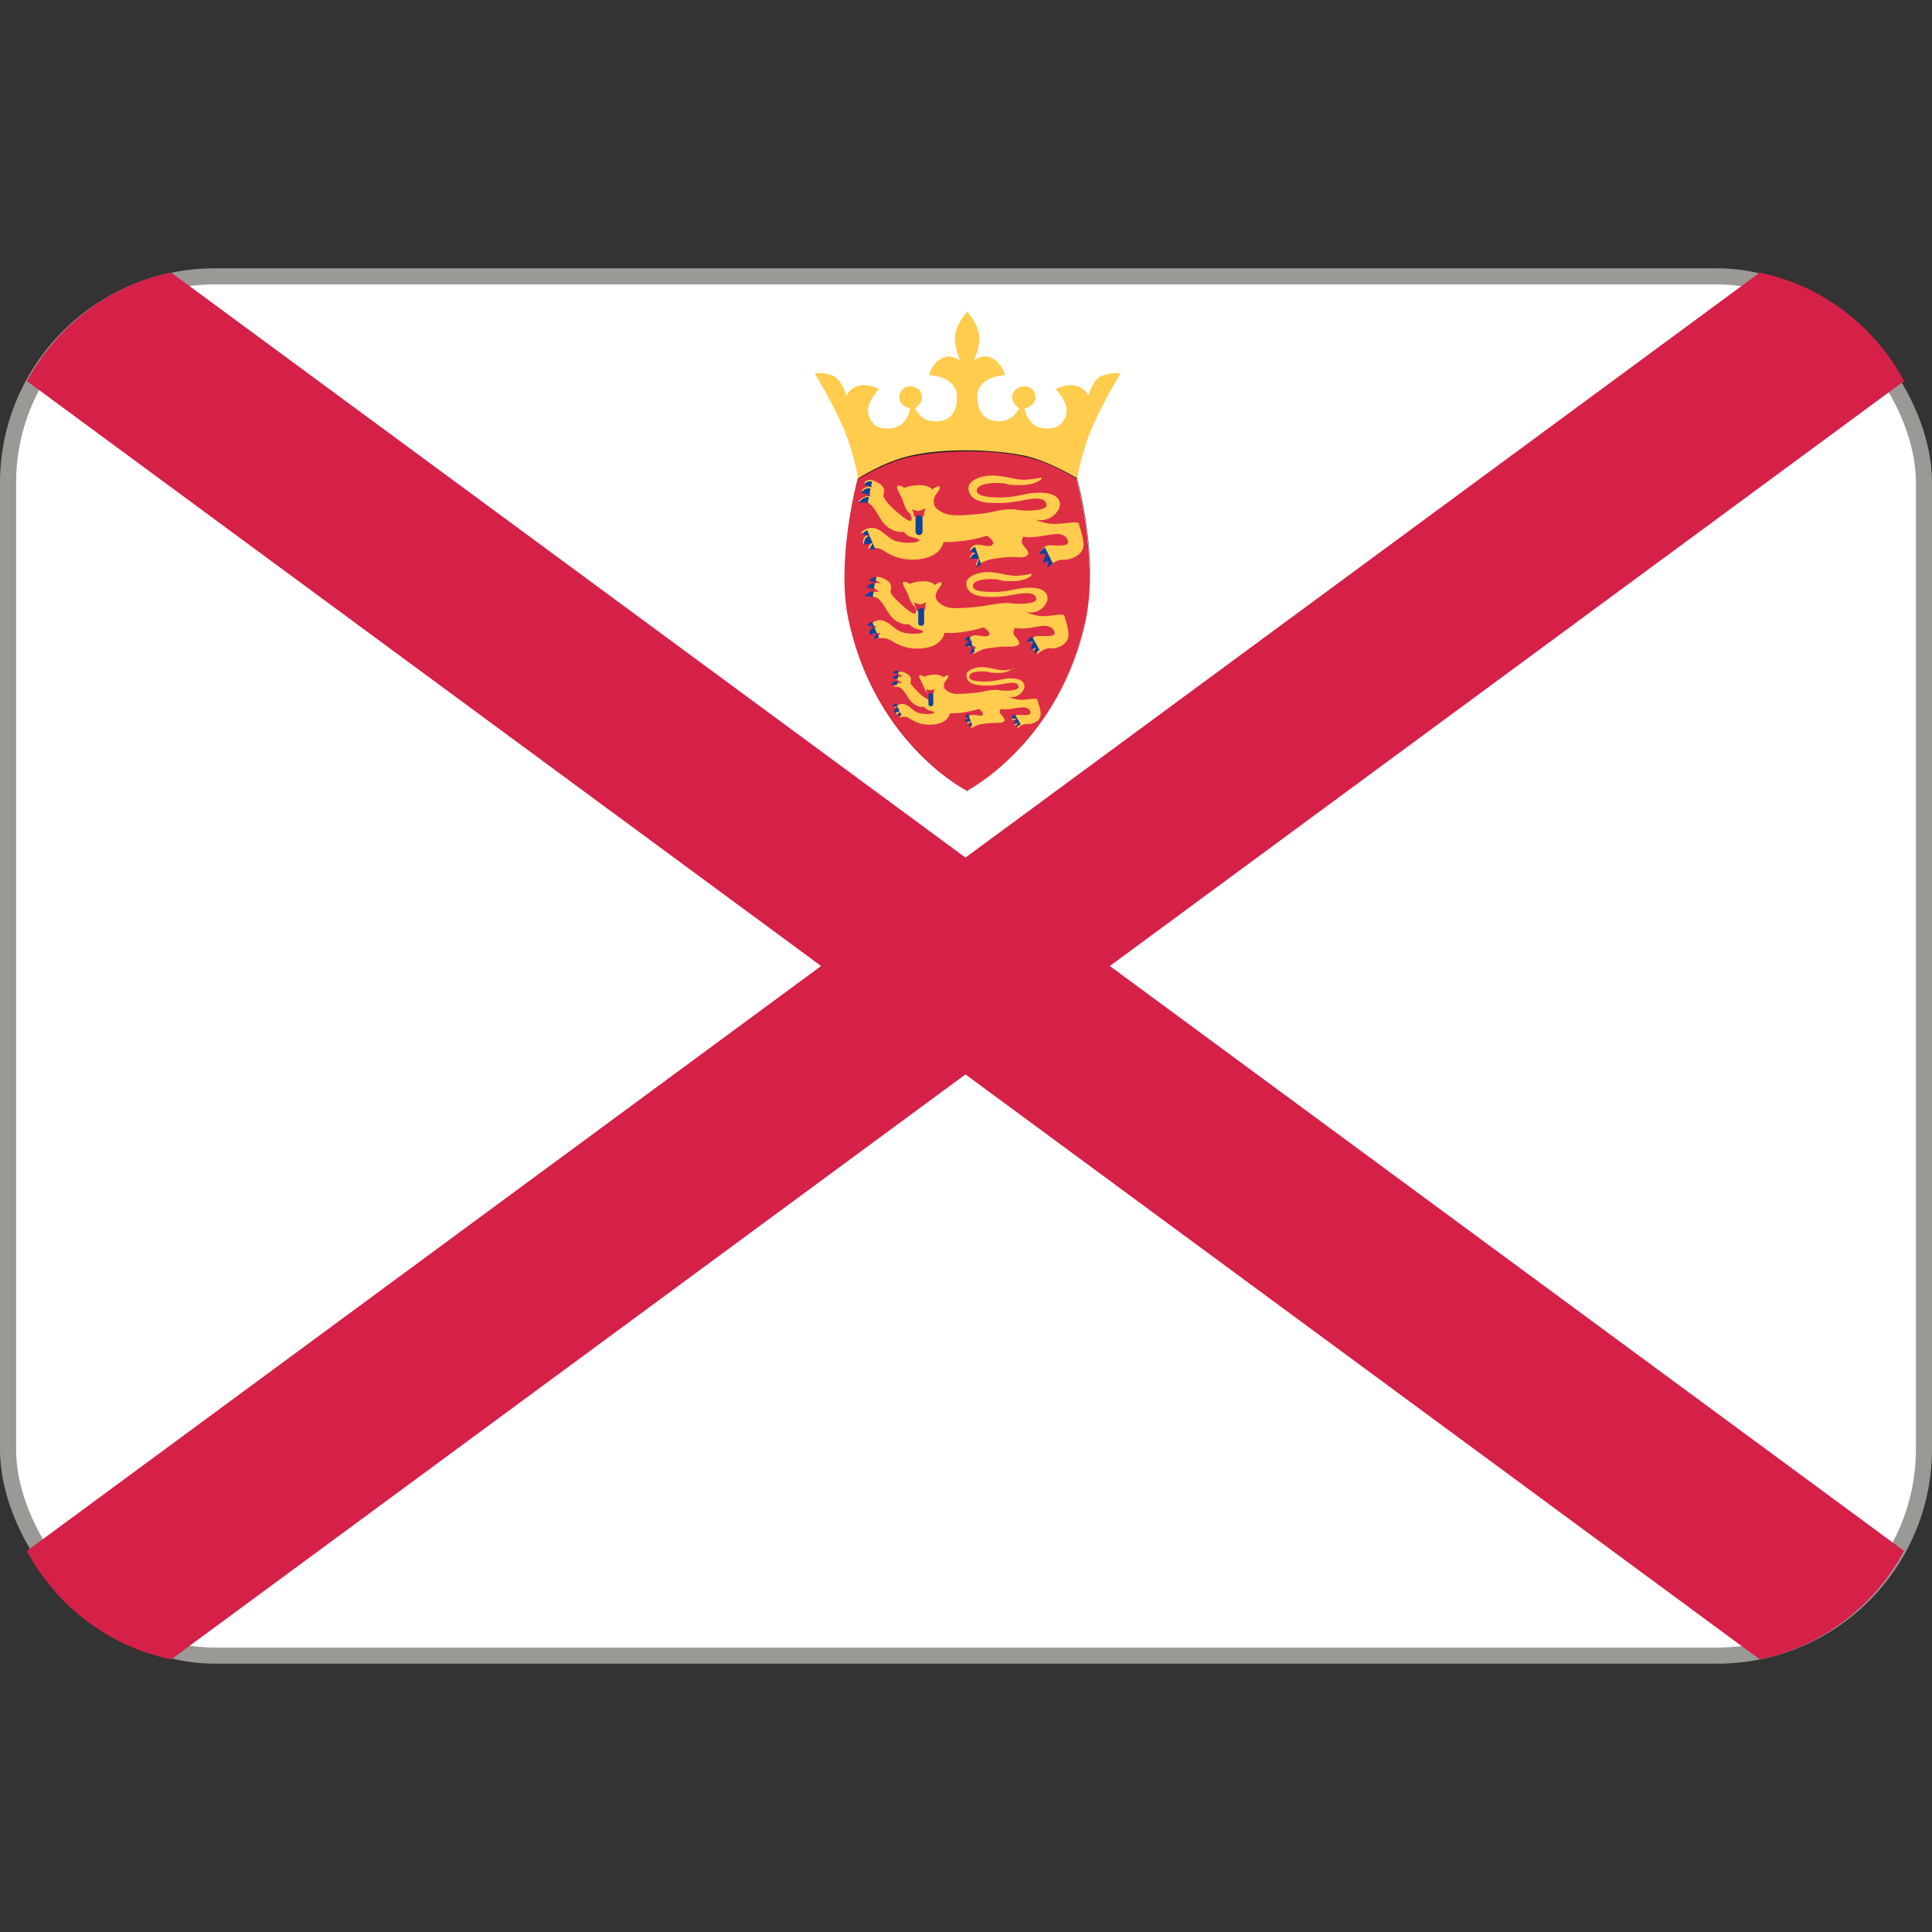 <svg viewBox="0 0 36 36" xmlns="http://www.w3.org/2000/svg"><rect x="0" y="0" width="36" height="36" fill="#333333" stroke="none"/><rect fill="#fff" height="25.7" ry="3.85" stroke="#9a9996" stroke-width=".3" width="35.7" x=".15" y="5.15"/><path d="m3.19 5.08c-1.17.24-2.13 1-2.69 2.02l14.8 10.9-14.8 10.9c.55 1.02 1.52 1.78 2.69 2.02l14.8-10.9 14.8 10.9c1.17-.24 2.14-1 2.69-2.02l-14.8-10.9 14.8-10.9c-.55-1.02-1.52-1.78-2.69-2.02l-14.8 10.9-14.8-10.9z" fill="#d52048"/><path d="m20.53 7c-.17.07-.25.37-.25.37s-.15-.34-.61-.12c0 0 .25.25.2.46s-.2.3-.44.27c-.29-.04-.34-.37-.34-.37s.18-.03.2-.18c.01-.09-.03-.22-.19-.23-.12-.01-.24.07-.24.21 0 .11.13.2.13.2s-.1.22-.34.24c-.3.01-.43-.16-.44-.44-.01-.41.52-.42.52-.42s-.05-.2-.23-.31-.35.04-.35.04.13-.29.09-.5c-.03-.17-.16-.35-.21-.4v-.02l-.01.01-.01-.01v.02c-.05.06-.18.23-.21.4-.04.2.09.5.09.5s-.17-.14-.35-.04-.23.31-.23.31.53.01.52.42c0 .29-.14.46-.44.44-.24-.01-.34-.24-.34-.24s.13-.09.13-.2c0-.14-.12-.22-.23-.21-.16.01-.2.14-.19.23.02.15.2.18.2.18s-.05.33-.34.37c-.25.03-.39-.06-.44-.27s.2-.46.2-.46c-.46-.22-.61.12-.61.12s-.09-.3-.25-.37c-.17-.07-.34-.04-.34-.04s.31.5.52.98.29.98.29.98.36-.25.94-.39c.45-.11 1.02-.12 1.1-.12s.65.01 1.1.12c.58.14.94.39.94.39s.08-.5.29-.98.52-.98.52-.98-.17-.03-.34.04z" fill="#ffcc4d"/><path d="m20.06 8.92s-.48-.31-.98-.42c-.47-.1-.99-.1-1.06-.1s-.59 0-1.06.1c-.5.11-.98.42-.98.42s-.41 1.52-.17 2.63c.47 2.19 2.02 3.09 2.2 3.18v.01h.01.01v-.01c.18-.1 1.73-1 2.2-3.18.24-1.11-.17-2.63-.17-2.63z" fill="#dd2e44"/><path d="m18.02 14.74v-.01c-.17-.09-1.73-1-2.2-3.18-.24-1.09.17-2.61.17-2.63.01-.01.48-.32.98-.43.44-.1.92-.1 1.06-.1s.62.01 1.06.1c.49.11.97.42.98.42.01.02.41 1.53.17 2.63-.47 2.19-2.02 3.09-2.2 3.19v.01h-.01zm.01-.01.01.01v-.01c.18-.1 1.73-1 2.2-3.18.23-1.08-.16-2.58-.17-2.62-.02-.01-.49-.32-.98-.42-.44-.1-.92-.1-1.06-.1s-.62.01-1.06.1c-.5.11-.97.42-.98.42 0 .01-.41 1.53-.17 2.62.47 2.18 2.02 3.09 2.2 3.18v.01z" fill="#231f20"/><path d="m19.41 8.92s-.09.12-.41.12-.18-.04-.43-.04c-.26 0-.37.07-.37.14s.09.13.43.13.46-.09.74-.09.38.1.38.22-.18.35-.46.28c0 0 .2.1.41.08.21-.01.38-.05.4-.01.01.05.1.29.09.42-.02.2-.28.27-.38.26s-.24.09-.28.13l.03-.14-.11.04.06-.17h-.13s.06-.13.17-.13.34.03.35-.05c.01-.07-.07-.17-.22-.16s-.44.09-.61.05c0 0-.06.08-.01.15s.13.14.09.19-.14.05-.23.04-.41.02-.52.06-.22.1-.22.1l.05-.15s-.1-.03-.16.01c0 0 .02-.1.1-.12l-.1-.03s.04-.12.18-.1.21.05.25-.01-.11-.16-.11-.16-.12.05-.38.09-.43.03-.43.03-.03.27-.45.32-.63-.15-.72-.19-.24-.01-.24-.01l.07-.12-.16.03s-.01-.15.1-.16l-.14-.04s.1-.12.25-.09c.14.03.22.15.35.22.22.11.74.03.35-.05-.09-.02-.15-.1-.15-.1s-.25.05-.43-.24c-.13-.2-.19-.37-.42-.32 0 0 .11-.14.24-.1 0 0-.07-.09-.18-.09 0 0 .05-.13.21-.08 0 0-.09-.08-.16-.07 0 0 .05-.14.25-.02.21.11.08.21.12.28.03.05.08.13.22.25.24.21.35.26.27.05-.08-.05-.12-.19-.14-.25-.02-.07-.13-.22-.1-.26s.13.03.13.03.12-.05.29-.05.23.08.23.08.12-.09.14-.05c.02.05-.07.12-.1.2s.01.17.01.17.11.15.35.16c.23.01.58-.03.71-.06.12-.03.34-.07.48-.04s.55.02.54-.09c-.01-.1-.11-.14-.31-.11s-.38.09-.75.07-.41-.22-.39-.31c.03-.12.24-.2.44-.2s.44.08.58.08.33-.04.33-.04z" fill="#ffcc4d"/><path d="m17 9.49s.08.04.12.03.13-.05.13-.05-.03.05-.03.09-.01.09-.09.09c-.12 0-.1-.07-.11-.1s-.03-.07-.03-.07z" fill="#dd2e44"/><path d="m17.19 9.91c0 .03-.03.06-.06.06h-.01c-.03 0-.06-.03-.06-.06v-.25c0-.03.03-.06.06-.06h.01c.03 0 .06.03.06.06zm-1.03-.03c-.06.03-.1.07-.1.07l.14.04c-.11.01-.1.16-.1.16l.16-.03zm3.31.32c-.07.04-.11.12-.11.12h.13l-.06.17.11-.04-.03.14c.02-.02.06-.06.11-.09zm-1.19.31-.11-.32c-.07.03-.09.09-.09.09l.1.03c-.09.02-.1.12-.1.12.05-.05.16-.01.16-.01l-.05.15s.04-.02.09-.05zm-2.18-1.47c.05 0 .09.02.13.04l.02-.11c-.11-.02-.14.06-.14.06zm.16 1.08-.06.12s.05-.01.11-.01zm-.06-.88.02-.14c-.13-.02-.17.09-.17.09.06 0 .11.02.14.05zm-.2.13c.07-.01.13-.01.17.01l.02-.12c-.11-.01-.19.11-.19.11z" fill="#11429a"/><path d="m19.22 10.72s-.08.11-.37.11-.16-.04-.39-.04-.33.06-.33.13.08.11.39.11c.3 0 .42-.08.66-.08.25 0 .34.09.34.2s-.16.32-.41.25c0 0 .17.09.36.08s.35-.05.36-.01.09.26.08.38c-.02.18-.25.25-.34.23-.09-.01-.22.08-.25.12l.02-.12-.09.04.05-.15h-.12s.06-.12.15-.12.31.02.32-.04c.01-.07-.06-.15-.19-.15-.14.01-.39.08-.55.04 0 0-.05.08-.01.14.05.06.12.13.08.17s-.12.04-.2.04c-.08-.01-.36.02-.46.05-.1.04-.19.09-.19.09l.05-.14s-.09-.03-.14.01c0 0 .02-.09.09-.11l-.09-.02s.04-.11.16-.09c.13.01.19.04.23-.01s-.1-.14-.1-.14-.11.04-.34.08-.39.02-.39.02-.03.25-.4.29c-.38.04-.56-.14-.65-.17-.09-.04-.21-.01-.21-.01l.06-.11-.14.03s-.01-.14.09-.14l-.13-.04s.09-.11.22-.08.2.14.32.2c.2.1.66.03.32-.04-.08-.02-.14-.09-.14-.09s-.22.05-.39-.22c-.12-.18-.17-.33-.38-.29 0 0 .1-.13.21-.09 0 0-.06-.08-.16-.08 0 0 .05-.12.19-.08 0 0-.08-.07-.15-.06 0 0 .04-.12.23-.02.19.11.08.19.11.26.02.04.08.11.2.22.21.19.31.23.25.04-.07-.05-.11-.17-.13-.23s-.12-.2-.09-.23.12.03.12.03.11-.05.26-.05.21.07.21.07.11-.08.12-.04c.02.04-.06.11-.09.18-.04.07.01.15.01.15s.1.14.31.14c.21.01.52-.03.63-.05s.31-.06.43-.04c.13.02.49.02.48-.08-.01-.09-.1-.12-.28-.1s-.34.08-.67.06-.37-.19-.35-.28c.03-.11.22-.18.39-.18.18 0 .4.07.52.07.13 0 .3-.04.3-.04z" fill="#ffcc4d"/><path d="m17.04 11.23s.07.03.11.03.11-.04.11-.04-.02.04-.02.09-.01.08-.08.09c-.11 0-.09-.07-.1-.09-.01-.03-.03-.07-.03-.07z" fill="#dd2e44"/><path d="m17.22 11.61c0 .03-.02.05-.05.05h-.01c-.03 0-.05-.02-.05-.05v-.23c0-.03.02-.05.05-.05h.01c.03 0 .05.02.05.05zm-.97-.03c-.05.03-.09.07-.09.07l.13.04c-.1.01-.09.14-.09.14l.14-.03zm2.98.28c-.06.03-.1.1-.1.1h.12l-.05.15.09-.04-.02.12c.02-.02.06-.05.1-.08zm-1.07.28-.1-.29c-.06.03-.08.08-.08.08l.09.02c-.08.02-.09.11-.09.11.05-.04.14-.01.14-.01l-.05.14s.04-.02.09-.04zm-1.96-1.32c.04 0 .08.02.11.04l.02-.1c-.1-.02-.13.06-.13.06zm.14.97-.06.11s.05-.01.1-.01zm-.06-.79.02-.13c-.11-.01-.15.08-.15.08.06 0 .1.02.13.04zm-.18.12c.06-.01.11-.01.16.01l.02-.11c-.1-.01-.17.1-.17.1z" fill="#11429a"/><path d="m18.86 12.46s-.06.08-.27.08-.12-.03-.29-.03-.24.04-.24.1c0 .05.06.09.29.09s.31-.06.49-.06.25.07.25.15-.12.24-.3.19c0 0 .13.07.27.06s.26-.04.27 0 .07.19.06.28c-.01.14-.18.18-.25.17s-.16.06-.19.09l.02-.09-.07.03.04-.11h-.09s.04-.09.11-.09.23.02.24-.03-.04-.11-.14-.11-.29.06-.41.03c0 0-.04.06 0 .1s.09.1.06.13-.09.03-.15.03-.27.01-.34.04-.14.07-.14.07l.04-.1s-.07-.02-.1.01c0 0 .01-.06.07-.08l-.07-.02s.03-.08.12-.07c.1.01.14.03.17 0 .03-.04-.07-.11-.07-.11s-.08.03-.25.06-.29.02-.29.02-.02.18-.3.21-.42-.1-.48-.13c-.07-.03-.16 0-.16 0l.04-.08-.1.02s-.01-.1.07-.1l-.1-.03s.07-.08.17-.06.14.1.24.15c.15.07.49.02.24-.03-.06-.01-.1-.07-.1-.07s-.16.04-.29-.16c-.09-.13-.13-.24-.28-.21 0 0 .07-.1.16-.07 0 0-.05-.06-.12-.06 0 0 .04-.09.14-.06 0 0-.06-.05-.11-.05 0 0 .03-.09.17-.01s.06.14.08.19c.02.03.06.08.15.17.16.14.23.17.18.03-.05-.04-.08-.13-.1-.17-.01-.04-.09-.15-.07-.18s.09.02.09.02.08-.04.2-.04.16.05.16.05.08-.06.09-.03-.04.08-.07.13 0 .11 0 .11.08.1.23.1c.16 0 .39-.02.47-.04s.23-.05.32-.03c.1.02.37.01.36-.06s-.07-.09-.21-.07c-.13.02-.25.06-.5.04s-.27-.14-.26-.21c.02-.08.16-.13.29-.13s.29.06.39.06c.09 0 .21-.03.21-.03z" fill="#ffcc4d"/><path d="m17.26 12.84s.05.02.08.02.08-.03.08-.03-.02.03-.02.06-.01.06-.06.06c-.08 0-.07-.05-.07-.07s-.02-.05-.02-.05z" fill="#dd2e44"/><path d="m17.39 13.12c0 .02-.02.04-.04.04h-.01c-.02 0-.04-.02-.04-.04v-.17c0-.02.02-.04.04-.04h.01c.02 0 .04.02.04.04zm-.69-.02c-.04.02-.07.05-.07.05l.1.03c-.07 0-.07.1-.07.1l.1-.02zm2.21.21c-.04.02-.07.08-.07.08h.09l-.04.11.07-.03-.02.09c.01-.02.04-.04.08-.06zm-.8.21-.07-.22c-.04.02-.06.06-.06.06l.07.02c-.06.01-.07.08-.07.08.04-.03.1-.01.1-.01l-.04.1s.03-.02.06-.03zm-1.46-.98c.03 0 .06.02.08.03l.01-.07c-.08-.02-.1.04-.1.04zm.11.72-.04.08s.03-.01.08-.01zm-.04-.59.02-.09c-.08-.01-.11.06-.11.06.04 0 .08.02.1.03zm-.13.09c.05-.01.08-.01.12.01l.01-.08c-.07 0-.13.07-.13.07z" fill="#11429a"/></svg>